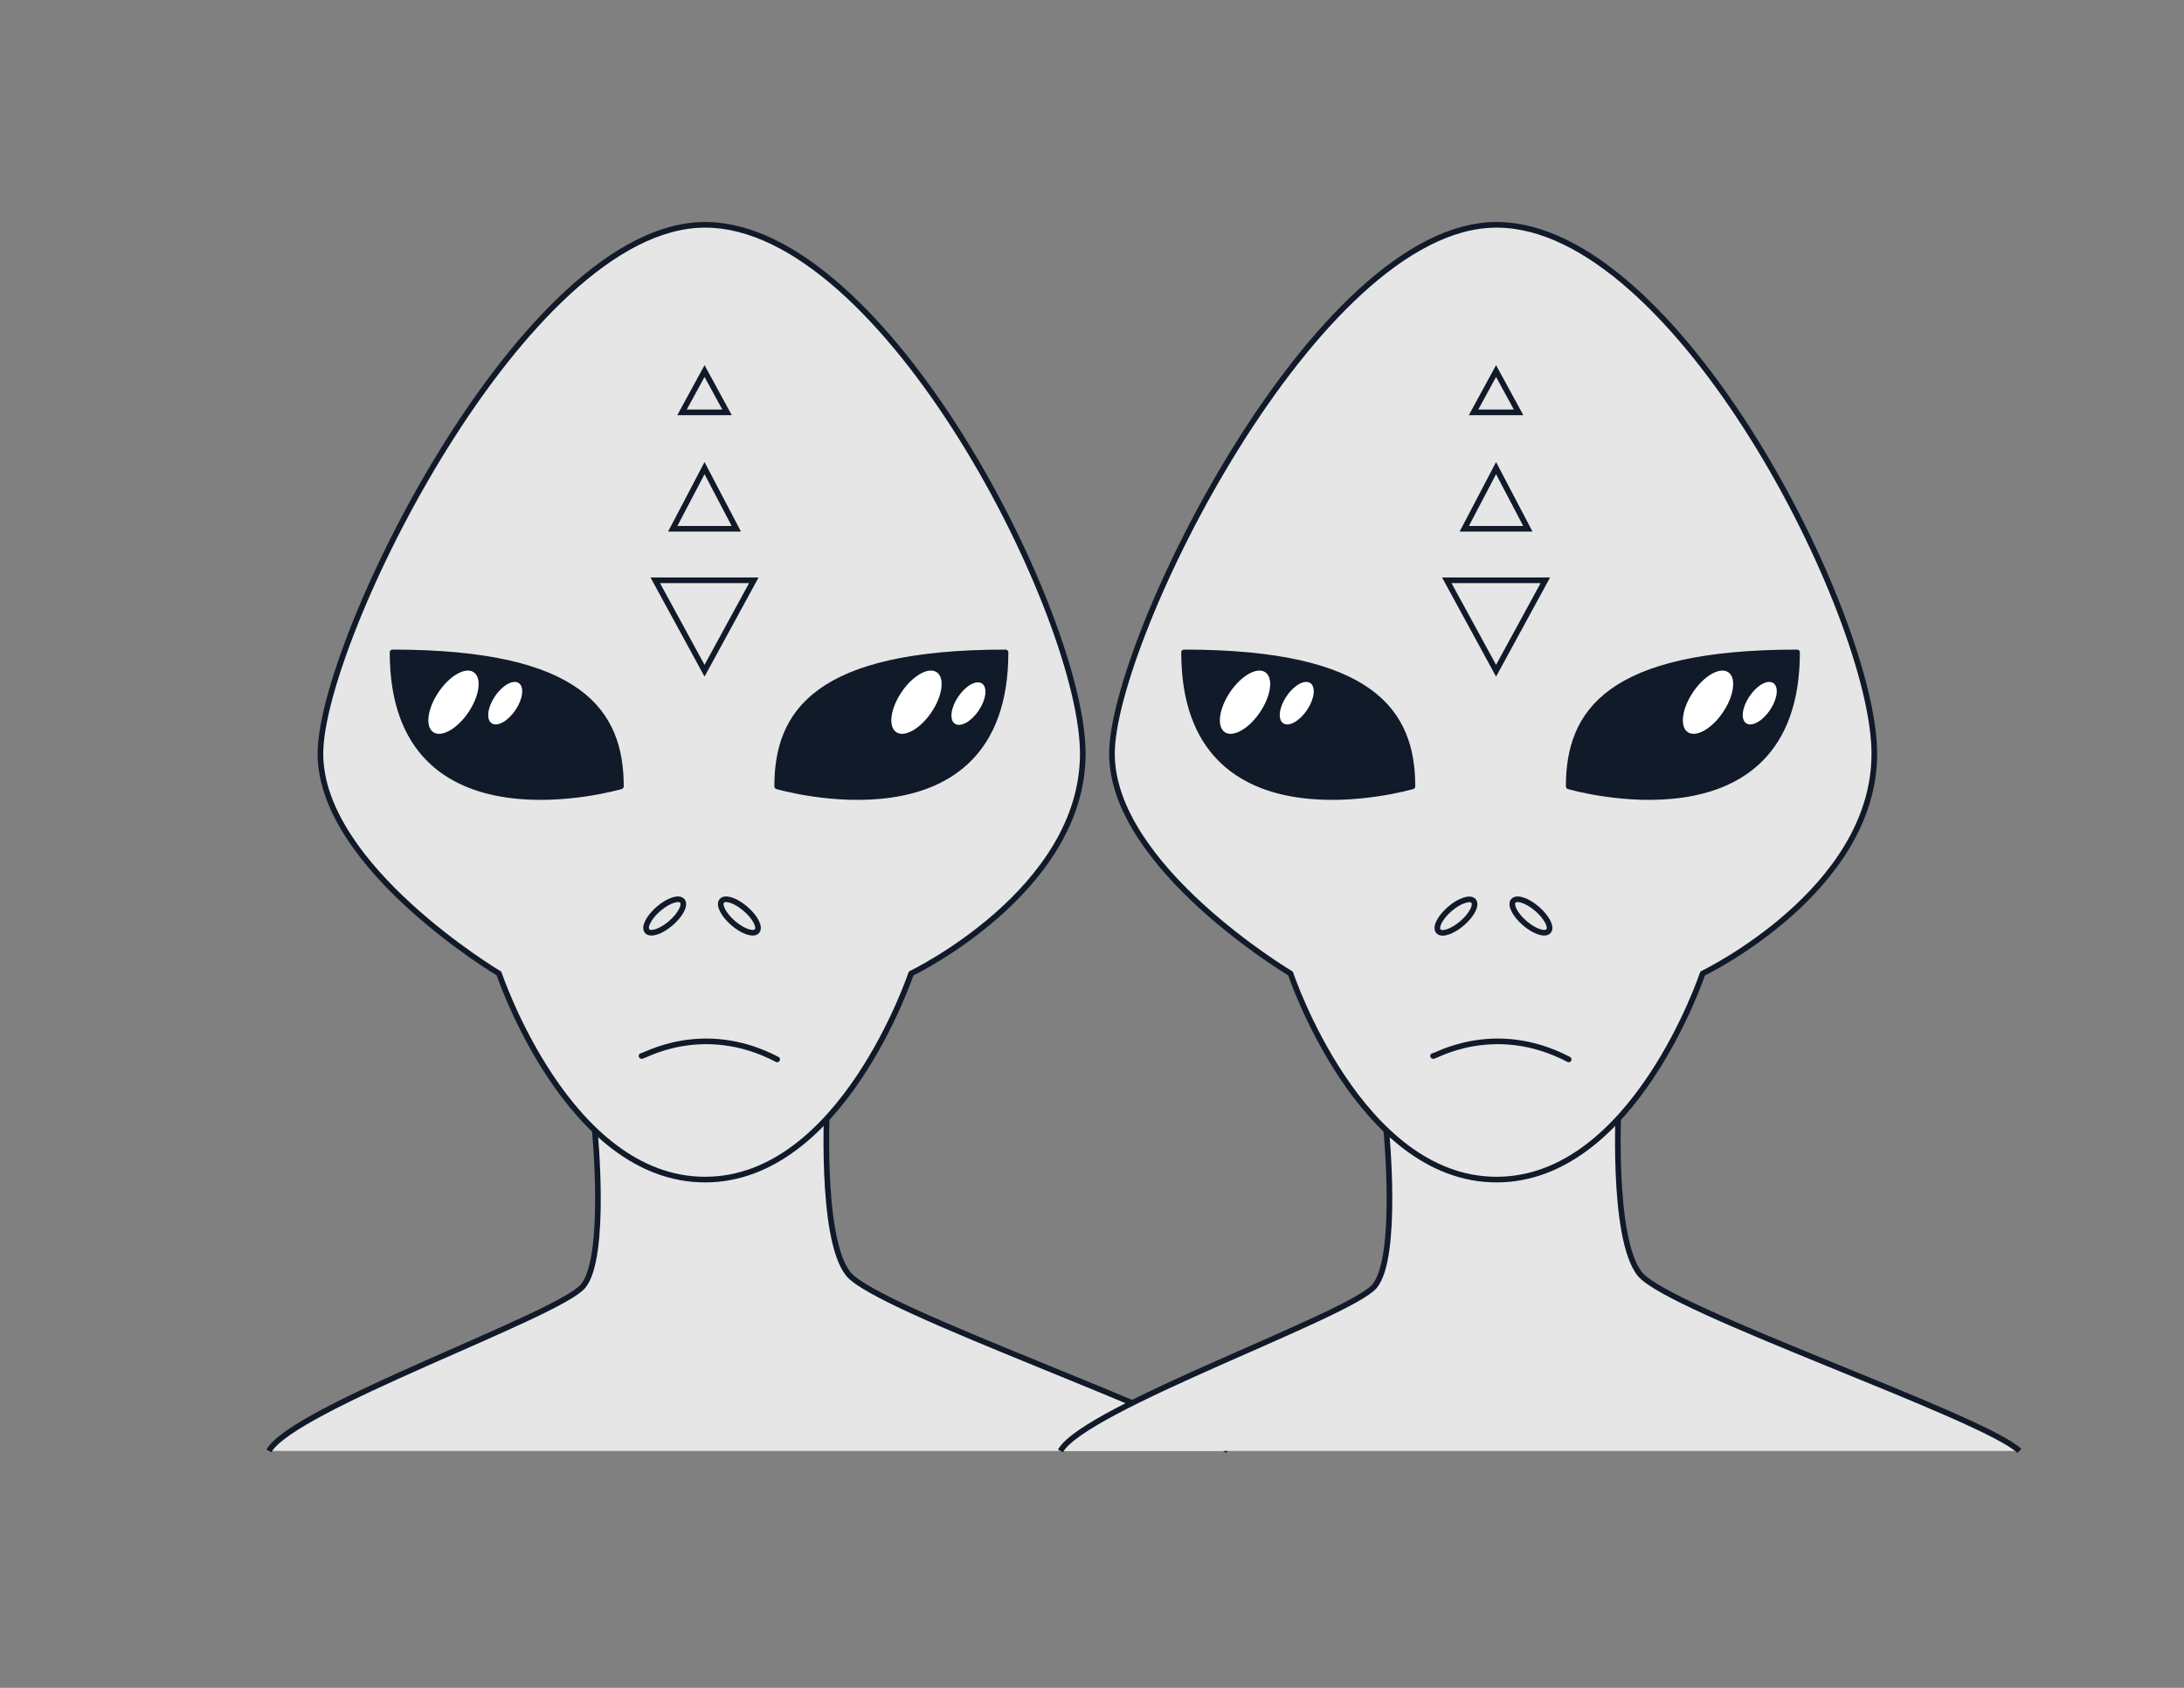 <?xml version="1.0" encoding="utf-8"?>
<!-- Generator: Adobe Illustrator 16.0.0, SVG Export Plug-In . SVG Version: 6.00 Build 0)  -->
<!DOCTYPE svg PUBLIC "-//W3C//DTD SVG 1.1//EN" "http://www.w3.org/Graphics/SVG/1.1/DTD/svg11.dtd">
<svg version="1.1" id="Calque_1" xmlns="http://www.w3.org/2000/svg" xmlns:xlink="http://www.w3.org/1999/xlink" x="0px" y="0px"
	 width="388.235px" height="299.999px" viewBox="0 0 388.235 299.999" enable-background="new 0 0 388.235 299.999"
	 xml:space="preserve">
<rect x="0" y="0" width="388.235" height="299.999" fill="#808080" stroke="none"/>
<g>
	<g>
		<g>
			<path fill="#E6E6E6" stroke="#101A29" stroke-miterlimit="10" d="M47.805,257.89c4.273-7.631,51.583-24.113,55.855-29.303
				c4.273-5.188,2.062-27.705,2.062-27.705l41.354-5.623c0,0-1.449,24.783,3.738,31.193c5.19,6.408,61.044,25.335,67.457,31.438"/>
			<g>
				<path fill="#E6E6E6" stroke="#101A29" stroke-linecap="round" stroke-linejoin="round" stroke-miterlimit="10" d="
					M125.332,39.958c-32.049,0-68.371,73.865-68.371,94.01s31.743,39.066,31.743,39.066s12.209,36.629,36.627,36.629
					c24.419,0,36.627-36.629,36.627-36.629s30.522-14.647,30.522-39.066S157.381,39.958,125.332,39.958z"/>
				<path fill="none" stroke="#101A29" stroke-linecap="round" stroke-linejoin="round" stroke-miterlimit="10" d="M114.04,187.688
					c0,0.338,10.681-6.411,24.113,0.613"/>
				<path fill="none" stroke="#101A29" stroke-linecap="round" stroke-linejoin="round" stroke-miterlimit="10" d="M121.283,160.125
					c-0.605-0.703-2.494-0.071-4.219,1.415c-1.722,1.486-2.634,3.255-2.027,3.958c0.605,0.703,2.494,0.071,4.216-1.412
					C120.978,162.601,121.89,160.828,121.283,160.125z"/>
				<path fill="none" stroke="#101A29" stroke-linecap="round" stroke-linejoin="round" stroke-miterlimit="10" d="M128.312,160.125
					c0.605-0.703,2.495-0.071,4.216,1.415c1.727,1.486,2.638,3.255,2.033,3.958c-0.607,0.703-2.496,0.071-4.222-1.412
					C128.618,162.601,127.708,160.828,128.312,160.125z"/>
				<path fill="#101A29" stroke="#101A29" stroke-linecap="round" stroke-linejoin="round" stroke-miterlimit="10" d="
					M69.781,115.96c33.575,0,40.594,10.681,40.594,23.806C110.375,139.766,69.781,151.671,69.781,115.96z"/>
				<path fill="#101A29" stroke="#101A29" stroke-linecap="round" stroke-linejoin="round" stroke-miterlimit="10" d="
					M178.748,115.96c-33.577,0-40.596,10.681-40.596,23.806C138.152,139.766,178.748,151.671,178.748,115.96z"/>
				<polygon fill="none" stroke="#101A29" stroke-miterlimit="10" points="134.003,103.141 125.241,119.215 116.481,103.141 				"/>
				<polygon fill="none" stroke="#101A29" stroke-miterlimit="10" points="119.59,93.982 125.241,83.203 130.888,93.982 				"/>
				<polygon fill="none" stroke="#101A29" stroke-miterlimit="10" points="121.24,73.292 125.241,65.951 129.243,73.292 				"/>
				<path fill="#FFFFFF" d="M83.268,126.604c1.989-2.942,2.415-6.13,0.944-7.12c-1.463-0.99-4.263,0.59-6.252,3.534
					c-1.987,2.939-2.407,6.129-0.942,7.119C78.484,131.126,81.284,129.544,83.268,126.604z"/>
				<path fill="#FFFFFF" d="M91.628,126.211c1.335-1.972,1.598-4.122,0.593-4.8c-1.002-0.678-2.901,0.37-4.23,2.342
					c-1.332,1.972-1.598,4.122-0.593,4.801C88.404,129.232,90.298,128.184,91.628,126.211z"/>
				<path fill="#FFFFFF" d="M165.574,126.604c1.989-2.942,2.407-6.13,0.944-7.12c-1.467-0.99-4.269,0.59-6.256,3.534
					c-1.985,2.939-2.409,6.129-0.94,7.119C160.787,131.126,163.586,129.544,165.574,126.604z"/>
				
					<ellipse transform="matrix(0.829 0.56 -0.56 0.829 99.46 -74.931)" fill="#FFFFFF" cx="172.115" cy="124.982" rx="2.196" ry="4.309"/>
			</g>
		</g>
		<g>
			<path fill="#E6E6E6" stroke="#101A29" stroke-miterlimit="10" d="M188.509,257.89c4.273-7.631,51.583-24.113,55.855-29.303
				c4.273-5.188,2.062-27.705,2.062-27.705l41.352-5.623c0,0-1.445,24.783,3.74,31.193c5.191,6.408,61.045,25.335,67.456,31.438"/>
			<g>
				<path fill="#E6E6E6" stroke="#101A29" stroke-linecap="round" stroke-linejoin="round" stroke-miterlimit="10" d="
					M266.036,39.958c-32.049,0-68.37,73.865-68.37,94.01s31.741,39.066,31.741,39.066s12.21,36.629,36.629,36.629
					s36.629-36.629,36.629-36.629s30.521-14.647,30.521-39.066S298.085,39.958,266.036,39.958z"/>
				<path fill="none" stroke="#101A29" stroke-linecap="round" stroke-linejoin="round" stroke-miterlimit="10" d="M254.745,187.688
					c0,0.338,10.679-6.411,24.113,0.613"/>
				
					<ellipse transform="matrix(0.758 -0.652 0.652 0.758 -43.556 208.199)" fill="none" stroke="#101A29" stroke-linecap="round" stroke-linejoin="round" stroke-miterlimit="10" cx="258.864" cy="162.812" rx="4.12" ry="1.678"/>
				<path fill="none" stroke="#101A29" stroke-linecap="round" stroke-linejoin="round" stroke-miterlimit="10" d="M269.017,160.125
					c0.604-0.703,2.495-0.071,4.217,1.415c1.727,1.486,2.637,3.255,2.032,3.958c-0.606,0.703-2.495,0.071-4.222-1.412
					C269.323,162.601,268.413,160.828,269.017,160.125z"/>
				<path fill="#101A29" stroke="#101A29" stroke-linecap="round" stroke-linejoin="round" stroke-miterlimit="10" d="
					M210.483,115.96c33.578,0,40.596,10.681,40.596,23.806C251.079,139.766,210.483,151.671,210.483,115.96z"/>
				<path fill="#101A29" stroke="#101A29" stroke-linecap="round" stroke-linejoin="round" stroke-miterlimit="10" d="
					M319.45,115.96c-33.574,0-40.592,10.681-40.592,23.806C278.858,139.766,319.45,151.671,319.45,115.96z"/>
				<polygon fill="none" stroke="#101A29" stroke-miterlimit="10" points="274.707,103.141 265.945,119.215 257.185,103.141 				"/>
				<polygon fill="none" stroke="#101A29" stroke-miterlimit="10" points="260.294,93.982 265.945,83.203 271.594,93.982 				"/>
				<polygon fill="none" stroke="#101A29" stroke-miterlimit="10" points="261.944,73.292 265.945,65.951 269.949,73.292 				"/>
				<path fill="#FFFFFF" d="M223.972,126.604c1.988-2.942,2.414-6.13,0.945-7.12c-1.464-0.99-4.266,0.59-6.253,3.534
					c-1.987,2.939-2.407,6.129-0.944,7.119C219.188,131.126,221.99,129.544,223.972,126.604z"/>
				<path fill="#FFFFFF" d="M232.334,126.211c1.333-1.972,1.597-4.122,0.59-4.8c-1.001-0.678-2.897,0.37-4.23,2.342
					c-1.33,1.972-1.597,4.122-0.59,4.801C229.106,129.232,231.001,128.184,232.334,126.211z"/>
				<path fill="#FFFFFF" d="M306.277,126.604c1.99-2.942,2.41-6.13,0.946-7.12c-1.469-0.99-4.27,0.59-6.258,3.534
					c-1.984,2.939-2.406,6.129-0.938,7.119C301.491,131.126,304.292,129.544,306.277,126.604z"/>
				<path fill="#FFFFFF" d="M314.64,126.211c1.329-1.972,1.596-4.122,0.592-4.8c-1.006-0.678-2.9,0.37-4.23,2.342
					c-1.336,1.972-1.6,4.122-0.592,4.801C311.409,129.232,313.304,128.184,314.64,126.211z"/>
			</g>
		</g>
	</g>
</g>
</svg>
